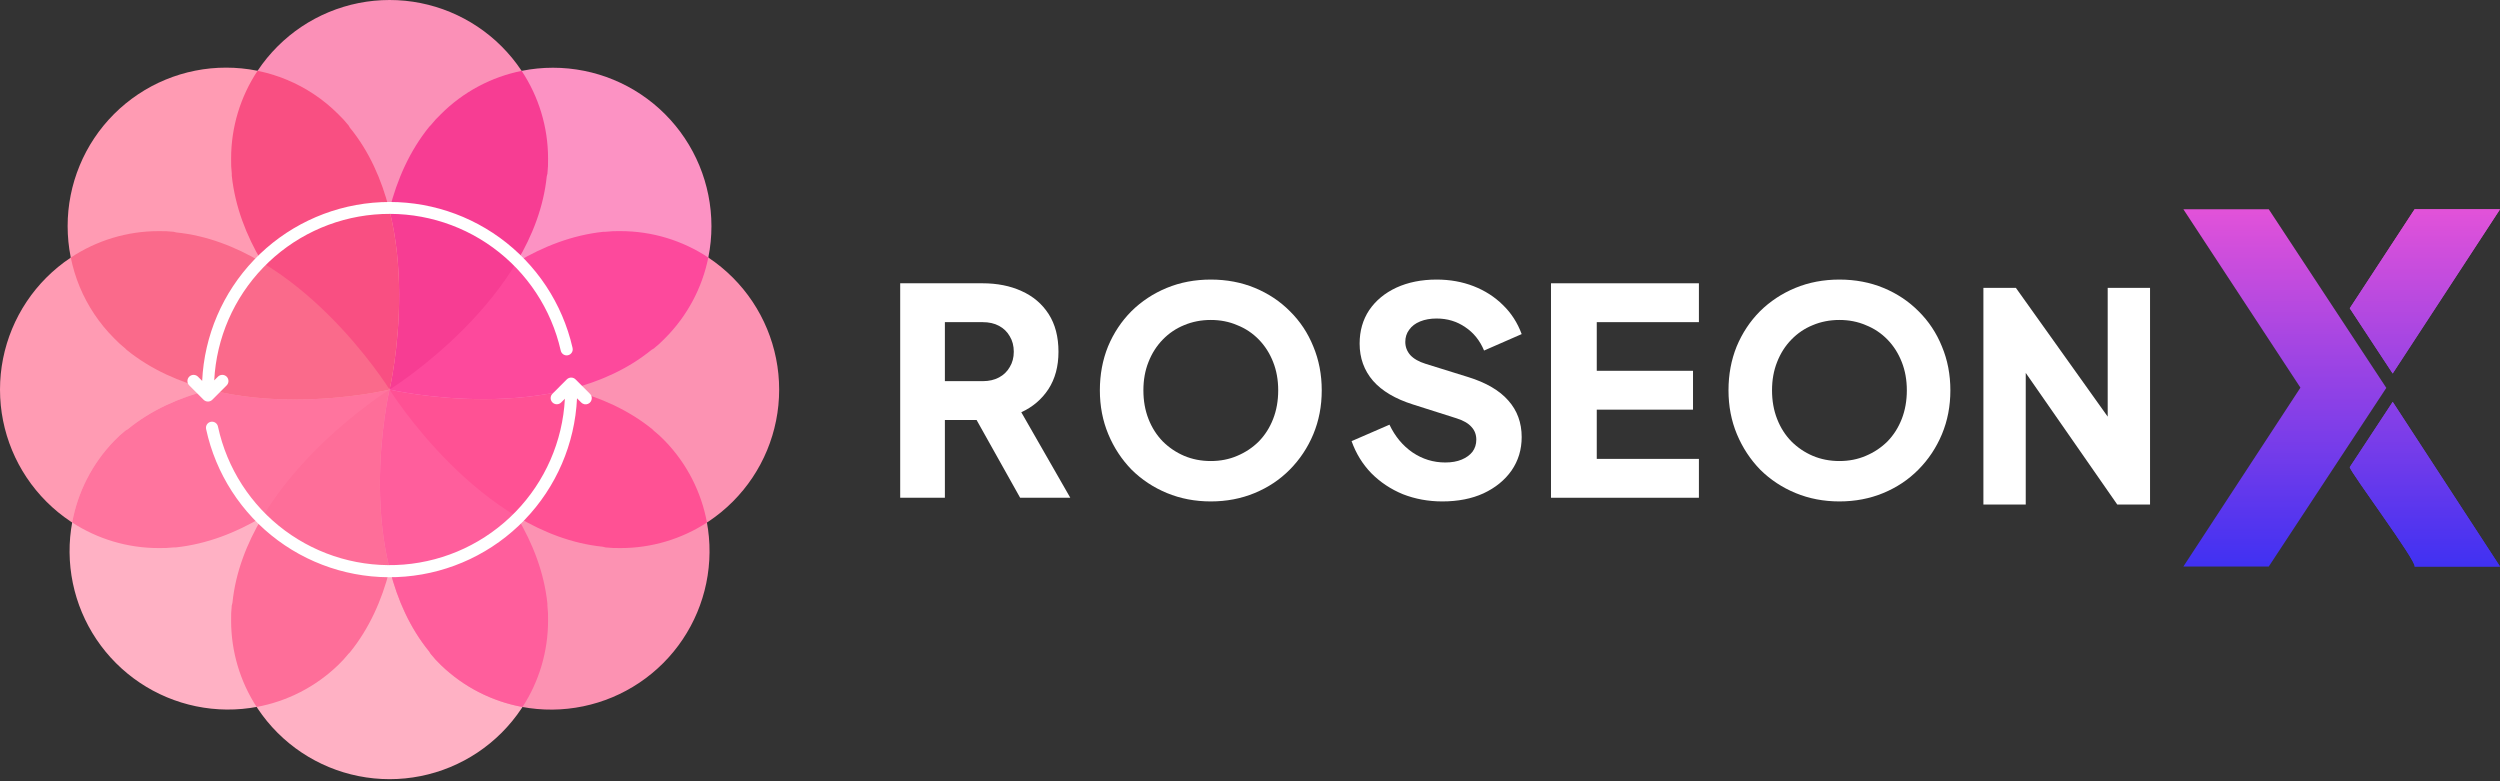 <svg width="128" height="40" viewBox="0 0 128 40" fill="none" xmlns="http://www.w3.org/2000/svg">
<rect x="0" y="0" width="128" height="40" fill="#333333" stroke="none"/>
<path d="M117.782 19.848L111.789 29.005H116.161L119.91 23.307L120.975 21.689L122.179 19.86L120.975 18.031L119.904 16.403L116.161 10.715H111.789L117.782 19.848Z" fill="url(#paint0_linear_3105_92767)"/>
<path d="M128 10.715H123.628L120.309 15.784L122.505 19.122L128 10.715Z" fill="url(#paint1_linear_3105_92767)"/>
<path d="M123.628 29.005H128L122.507 20.578L120.309 23.918C120.309 24.139 123.771 28.776 123.628 29.005Z" fill="url(#paint2_linear_3105_92767)"/>
<path d="M128 10.715H123.628L120.309 15.784L122.505 19.122L128 10.715Z" fill="url(#paint3_linear_3105_92767)"/>
<path d="M123.628 29.005H128L122.507 20.578L120.309 23.918C120.309 24.139 123.771 28.776 123.628 29.005Z" fill="url(#paint4_linear_3105_92767)"/>
<path d="M46.09 25.485V14.504H50.297C51.055 14.504 51.724 14.636 52.304 14.902C52.895 15.167 53.357 15.56 53.692 16.081C54.026 16.602 54.194 17.245 54.194 18.012C54.194 18.759 54.022 19.397 53.677 19.928C53.333 20.449 52.87 20.842 52.29 21.107L54.799 25.485H52.231L50.002 21.505H48.378V25.485H46.09ZM48.378 19.515H50.312C50.636 19.515 50.917 19.451 51.153 19.323C51.389 19.196 51.571 19.019 51.699 18.793C51.837 18.567 51.906 18.306 51.906 18.012C51.906 17.707 51.837 17.442 51.699 17.216C51.571 16.99 51.389 16.813 51.153 16.685C50.917 16.557 50.636 16.494 50.312 16.494H48.378V19.515Z" fill="white"/>
<path d="M61.993 25.673C61.188 25.673 60.44 25.53 59.75 25.245C59.06 24.959 58.456 24.561 57.938 24.048C57.43 23.526 57.032 22.921 56.745 22.232C56.457 21.542 56.313 20.794 56.313 19.986C56.313 19.179 56.452 18.43 56.73 17.741C57.018 17.051 57.416 16.451 57.924 15.939C58.441 15.427 59.045 15.028 59.736 14.742C60.426 14.457 61.178 14.314 61.993 14.314C62.808 14.314 63.56 14.457 64.251 14.742C64.941 15.028 65.54 15.427 66.048 15.939C66.566 16.451 66.964 17.051 67.242 17.741C67.529 18.43 67.673 19.179 67.673 19.986C67.673 20.794 67.529 21.542 67.242 22.232C66.954 22.921 66.551 23.526 66.034 24.048C65.526 24.561 64.927 24.959 64.236 25.245C63.546 25.53 62.798 25.673 61.993 25.673ZM61.993 23.605C62.482 23.605 62.933 23.517 63.345 23.339C63.767 23.162 64.136 22.916 64.452 22.601C64.768 22.276 65.013 21.892 65.185 21.448C65.358 21.005 65.444 20.518 65.444 19.986C65.444 19.454 65.358 18.972 65.185 18.538C65.013 18.095 64.768 17.711 64.452 17.386C64.136 17.061 63.767 16.815 63.345 16.648C62.933 16.47 62.482 16.382 61.993 16.382C61.504 16.382 61.049 16.47 60.627 16.648C60.215 16.815 59.851 17.061 59.534 17.386C59.218 17.711 58.974 18.095 58.801 18.538C58.628 18.972 58.542 19.454 58.542 19.986C58.542 20.518 58.628 21.005 58.801 21.448C58.974 21.892 59.218 22.276 59.534 22.601C59.851 22.916 60.215 23.162 60.627 23.339C61.049 23.517 61.504 23.605 61.993 23.605Z" fill="white"/>
<path d="M73.846 25.673C73.132 25.673 72.46 25.55 71.829 25.304C71.207 25.048 70.668 24.689 70.209 24.226C69.761 23.763 69.425 23.216 69.201 22.586L71.141 21.744C71.426 22.345 71.819 22.817 72.318 23.162C72.827 23.507 73.387 23.679 73.998 23.679C74.324 23.679 74.604 23.63 74.839 23.531C75.073 23.433 75.256 23.3 75.389 23.133C75.521 22.955 75.587 22.748 75.587 22.512C75.587 22.256 75.506 22.039 75.343 21.862C75.18 21.675 74.925 21.527 74.579 21.419L72.348 20.71C71.442 20.424 70.759 20.021 70.301 19.499C69.842 18.967 69.613 18.332 69.613 17.593C69.613 16.943 69.776 16.372 70.102 15.88C70.438 15.387 70.902 15.003 71.493 14.727C72.094 14.452 72.781 14.314 73.555 14.314C74.238 14.314 74.869 14.427 75.45 14.653C76.03 14.88 76.529 15.2 76.947 15.614C77.375 16.027 77.696 16.525 77.91 17.106L75.984 17.948C75.771 17.436 75.45 17.037 75.022 16.751C74.594 16.456 74.105 16.308 73.555 16.308C73.239 16.308 72.959 16.357 72.715 16.456C72.47 16.554 72.282 16.697 72.15 16.884C72.017 17.061 71.951 17.268 71.951 17.504C71.951 17.761 72.037 17.987 72.211 18.184C72.384 18.371 72.644 18.519 72.99 18.627L75.175 19.307C76.091 19.592 76.774 19.991 77.222 20.503C77.68 21.015 77.91 21.641 77.91 22.379C77.91 23.019 77.737 23.59 77.39 24.093C77.044 24.585 76.565 24.974 75.954 25.26C75.353 25.535 74.65 25.673 73.846 25.673Z" fill="white"/>
<path d="M79.411 25.485V14.504H86.984V16.494H81.754V18.985H86.682V20.974H81.754V23.495H86.984V25.485H79.411Z" fill="white"/>
<path d="M94.179 25.673C93.374 25.673 92.626 25.53 91.936 25.245C91.245 24.959 90.641 24.561 90.124 24.048C89.616 23.526 89.218 22.921 88.93 22.232C88.643 21.542 88.499 20.794 88.499 19.986C88.499 19.179 88.638 18.43 88.916 17.741C89.204 17.051 89.601 16.451 90.109 15.939C90.627 15.427 91.231 15.028 91.921 14.742C92.611 14.457 93.364 14.314 94.179 14.314C94.993 14.314 95.746 14.457 96.436 14.742C97.126 15.028 97.726 15.427 98.234 15.939C98.751 16.451 99.149 17.051 99.427 17.741C99.715 18.43 99.859 19.179 99.859 19.986C99.859 20.794 99.715 21.542 99.427 22.232C99.139 22.921 98.737 23.526 98.219 24.048C97.711 24.561 97.112 24.959 96.422 25.245C95.732 25.53 94.984 25.673 94.179 25.673ZM94.179 23.605C94.668 23.605 95.118 23.517 95.53 23.339C95.952 23.162 96.321 22.916 96.638 22.601C96.954 22.276 97.198 21.892 97.371 21.448C97.543 21.005 97.63 20.518 97.63 19.986C97.63 19.454 97.543 18.972 97.371 18.538C97.198 18.095 96.954 17.711 96.638 17.386C96.321 17.061 95.952 16.815 95.53 16.648C95.118 16.47 94.668 16.382 94.179 16.382C93.69 16.382 93.234 16.47 92.813 16.648C92.4 16.815 92.036 17.061 91.72 17.386C91.403 17.711 91.159 18.095 90.987 18.538C90.814 18.972 90.728 19.454 90.728 19.986C90.728 20.518 90.814 21.005 90.987 21.448C91.159 21.892 91.403 22.276 91.72 22.601C92.036 22.916 92.4 23.162 92.813 23.339C93.234 23.517 93.69 23.605 94.179 23.605Z" fill="white"/>
<path d="M101.55 25.832V14.74H103.214L107.914 21.331V14.74H110.082V25.832H108.404L103.718 19.093V25.832H101.55Z" fill="white"/>
<path d="M28.027 8.891C28.055 8.633 28.067 8.373 28.061 8.114C28.061 5.962 27.206 3.898 25.684 2.377C24.163 0.855 22.099 0 19.947 0C17.795 0 15.731 0.855 14.21 2.377C12.688 3.898 11.833 5.962 11.833 8.114C11.827 8.373 11.838 8.633 11.867 8.891V8.993C12.543 15.416 19.947 19.947 19.947 19.947C19.947 19.947 27.351 15.348 27.994 9.027L28.027 8.891Z" fill="#FB90B7"/>
<path d="M11.866 31.002C11.838 31.26 11.827 31.52 11.833 31.779C11.833 33.931 12.688 35.995 14.209 37.517C15.731 39.038 17.795 39.893 19.947 39.893C22.099 39.893 24.163 39.038 25.684 37.517C27.206 35.995 28.061 33.931 28.061 31.779C28.067 31.52 28.056 31.26 28.027 31.002V30.901C27.351 24.477 19.947 19.946 19.947 19.946C19.947 19.946 12.543 24.544 11.901 30.863L11.866 31.002Z" fill="#FFB1C4"/>
<path d="M31.002 28.028C31.26 28.056 31.52 28.067 31.779 28.061C33.931 28.061 35.995 27.207 37.517 25.685C39.038 24.163 39.893 22.099 39.893 19.948C39.893 17.796 39.038 15.732 37.517 14.21C35.995 12.688 33.931 11.834 31.779 11.834C31.52 11.827 31.26 11.838 31.002 11.867H30.901C24.477 12.544 19.946 19.948 19.946 19.948C19.946 19.948 24.544 27.351 30.863 27.993L31.002 28.028Z" fill="#FC92B2"/>
<path d="M8.891 11.867C8.633 11.839 8.373 11.828 8.114 11.834C5.962 11.834 3.898 12.689 2.377 14.21C0.855 15.732 0 17.796 0 19.948C0 22.1 0.855 24.163 2.377 25.685C3.898 27.207 5.962 28.062 8.114 28.062C8.373 28.068 8.633 28.057 8.891 28.028H8.993C15.416 27.352 19.947 19.948 19.947 19.948C19.947 19.948 15.348 12.538 9.027 11.901L8.891 11.867Z" fill="#FF9BB3"/>
<path d="M6.416 22.049C6.213 22.212 6.021 22.388 5.842 22.576C4.363 24.106 3.544 26.156 3.562 28.285C3.581 30.413 4.434 32.449 5.94 33.953C7.445 35.458 9.481 36.311 11.609 36.329C13.738 36.346 15.787 35.527 17.317 34.047C17.506 33.868 17.681 33.676 17.844 33.473L17.915 33.402C21.979 28.381 19.947 19.943 19.947 19.943C19.947 19.943 11.457 17.963 6.536 21.979L6.416 22.049Z" fill="#FFB1C4"/>
<path d="M19.944 19.942C19.758 19.899 11.402 18.008 6.536 21.979L6.416 22.049C6.213 22.212 6.022 22.388 5.842 22.576C4.723 23.734 3.981 25.19 3.695 26.752C5.001 27.6 6.533 28.061 8.114 28.061C8.373 28.068 8.633 28.056 8.891 28.028H8.993C15.416 27.351 19.947 19.947 19.947 19.947C19.947 19.947 19.946 19.945 19.944 19.942Z" fill="#FF749E"/>
<path d="M19.948 19.947C19.947 19.947 19.947 19.946 19.947 19.946C19.947 19.946 12.543 24.544 11.901 30.863L11.866 31.002C11.838 31.26 11.827 31.52 11.833 31.779C11.833 33.359 12.293 34.891 13.14 36.196C14.703 35.909 16.159 35.167 17.317 34.047C17.505 33.868 17.681 33.676 17.843 33.473L17.915 33.402C21.929 28.443 19.996 20.149 19.948 19.947Z" fill="#FE6E99"/>
<path d="M22.049 33.478C22.212 33.681 22.388 33.873 22.576 34.052C24.106 35.531 26.156 36.35 28.284 36.332C30.413 36.313 32.448 35.46 33.953 33.955C35.458 32.449 36.311 30.413 36.328 28.285C36.346 26.157 35.526 24.107 34.047 22.577C33.867 22.389 33.676 22.213 33.473 22.051L33.401 21.979C28.381 17.915 19.943 19.947 19.943 19.947C19.943 19.947 17.958 28.434 21.975 33.358L22.049 33.478Z" fill="#FC92B2"/>
<path d="M22.576 34.053C22.388 33.873 22.212 33.681 22.049 33.478L21.975 33.359C17.993 28.477 19.909 20.094 19.942 19.949C19.945 19.947 19.947 19.946 19.947 19.946C19.947 19.946 27.351 24.477 28.027 30.901V31.002C28.056 31.26 28.067 31.52 28.061 31.779C28.061 33.36 27.6 34.894 26.752 36.199C25.189 35.913 23.734 35.172 22.576 34.053Z" fill="#FF5E9C"/>
<path fill-rule="evenodd" clip-rule="evenodd" d="M31.779 28.061C31.52 28.067 31.26 28.056 31.002 28.028L30.863 27.993C24.544 27.351 19.946 19.947 19.946 19.947C19.946 19.947 19.946 19.947 19.947 19.946C20.15 19.898 28.443 17.965 33.401 21.979L33.473 22.051C33.676 22.213 33.868 22.389 34.047 22.577C35.167 23.735 35.909 25.191 36.196 26.754C34.891 27.601 33.359 28.061 31.779 28.061Z" fill="#FF5194"/>
<path d="M33.478 17.843C33.681 17.68 33.873 17.504 34.052 17.316C35.573 15.794 36.426 13.731 36.426 11.58C36.425 9.428 35.57 7.365 34.049 5.844C32.528 4.323 30.465 3.468 28.313 3.468C26.162 3.468 24.099 4.322 22.577 5.842C22.388 6.021 22.212 6.213 22.049 6.416L21.978 6.487C17.914 11.508 19.946 19.946 19.946 19.946C19.946 19.946 28.433 21.93 33.357 17.914L33.478 17.843Z" fill="#FC92C3"/>
<path d="M34.052 17.317C33.873 17.504 33.681 17.68 33.478 17.843L33.357 17.914C28.456 21.912 20.027 19.965 19.947 19.947C20.006 19.85 24.519 12.539 30.9 11.867H31.002C31.26 11.838 31.52 11.827 31.779 11.834C33.387 11.834 34.946 12.311 36.266 13.187C35.952 14.739 35.188 16.179 34.052 17.317Z" fill="#FD499C"/>
<path d="M28.061 8.114C28.067 8.373 28.056 8.633 28.028 8.891L27.994 9.027C27.355 15.306 20.046 19.886 19.948 19.946C19.947 19.946 19.946 19.946 19.946 19.946C19.946 19.946 17.914 11.508 21.978 6.487L22.049 6.416C22.212 6.213 22.388 6.021 22.577 5.842C23.715 4.705 25.155 3.941 26.708 3.628C27.584 4.948 28.061 6.506 28.061 8.114Z" fill="#F73D93"/>
<path d="M17.843 6.416C17.68 6.213 17.504 6.021 17.317 5.842C16.563 5.088 15.669 4.489 14.684 4.081C13.699 3.673 12.644 3.463 11.578 3.463C10.512 3.462 9.457 3.672 8.472 4.08C7.487 4.488 6.593 5.086 5.839 5.839C5.085 6.593 4.487 7.488 4.08 8.473C3.672 9.458 3.462 10.513 3.463 11.579C3.463 12.645 3.673 13.7 4.082 14.685C4.49 15.669 5.088 16.564 5.842 17.317C6.021 17.505 6.213 17.681 6.416 17.843L6.487 17.915C11.508 21.979 19.946 19.947 19.946 19.947C19.946 19.947 21.932 11.457 17.915 6.536L17.843 6.416Z" fill="#FF9BB3"/>
<path d="M19.946 19.947C19.965 19.866 21.912 11.434 17.915 6.536L17.843 6.416C17.68 6.213 17.504 6.022 17.316 5.842C16.563 5.088 15.668 4.49 14.684 4.082C14.2 3.881 13.699 3.728 13.188 3.625C12.311 4.945 11.833 6.505 11.833 8.114C11.827 8.374 11.838 8.633 11.867 8.891V8.993C12.539 15.374 19.851 19.888 19.946 19.947Z" fill="#F94F82"/>
<path d="M19.946 19.946C19.878 19.836 15.3 12.534 9.027 11.901L8.891 11.867C8.633 11.839 8.373 11.828 8.114 11.834C6.505 11.834 4.945 12.312 3.624 13.189C3.728 13.7 3.88 14.201 4.081 14.686C4.49 15.67 5.088 16.565 5.842 17.318C6.021 17.506 6.213 17.682 6.416 17.844L6.487 17.916C11.508 21.98 19.946 19.948 19.946 19.948C19.946 19.948 19.946 19.947 19.946 19.946Z" fill="#FA6A8B"/>
<path d="M30.202 20.16L29.467 19.424C29.438 19.395 29.403 19.372 29.365 19.356C29.326 19.34 29.285 19.332 29.244 19.332C29.203 19.332 29.161 19.34 29.123 19.356C29.085 19.372 29.05 19.395 29.021 19.424L28.286 20.16C28.227 20.219 28.193 20.299 28.193 20.383C28.193 20.466 28.227 20.547 28.286 20.606C28.345 20.665 28.425 20.698 28.509 20.698C28.593 20.698 28.673 20.665 28.732 20.606L28.922 20.416C28.809 22.591 27.909 24.651 26.391 26.212C24.872 27.774 22.839 28.731 20.668 28.906C18.497 29.081 16.336 28.461 14.587 27.163C12.838 25.864 11.621 23.975 11.161 21.846C11.153 21.805 11.138 21.766 11.115 21.731C11.092 21.696 11.063 21.666 11.028 21.643C10.994 21.62 10.955 21.604 10.914 21.596C10.873 21.588 10.831 21.588 10.791 21.597C10.75 21.606 10.711 21.623 10.677 21.646C10.643 21.67 10.614 21.701 10.592 21.736C10.57 21.771 10.556 21.811 10.549 21.852C10.543 21.893 10.544 21.935 10.554 21.975C11.047 24.256 12.353 26.279 14.227 27.668C16.102 29.056 18.418 29.715 20.743 29.521C23.068 29.327 25.243 28.294 26.863 26.615C28.482 24.935 29.434 22.724 29.543 20.393L29.759 20.609C29.803 20.654 29.859 20.684 29.921 20.697C29.982 20.709 30.046 20.703 30.104 20.679C30.162 20.655 30.212 20.615 30.246 20.563C30.281 20.511 30.3 20.449 30.299 20.387C30.299 20.344 30.291 20.302 30.274 20.263C30.257 20.224 30.233 20.189 30.202 20.16Z" fill="white"/>
<path d="M29.312 17.799C28.793 15.536 27.471 13.537 25.592 12.173C23.712 10.809 21.402 10.172 19.089 10.38C16.776 10.588 14.617 11.626 13.01 13.303C11.404 14.98 10.459 17.182 10.351 19.502L10.135 19.285C10.076 19.226 9.995 19.193 9.912 19.193C9.828 19.193 9.748 19.226 9.689 19.285C9.629 19.345 9.596 19.425 9.596 19.509C9.596 19.592 9.629 19.673 9.689 19.732L10.424 20.467C10.453 20.496 10.488 20.519 10.526 20.535C10.564 20.551 10.605 20.559 10.647 20.559C10.688 20.559 10.729 20.551 10.768 20.535C10.806 20.519 10.841 20.496 10.87 20.467L11.605 19.732C11.664 19.673 11.697 19.592 11.697 19.509C11.697 19.425 11.664 19.345 11.605 19.285C11.546 19.226 11.465 19.193 11.382 19.193C11.298 19.193 11.218 19.226 11.159 19.285L10.968 19.476C11.08 17.309 11.972 15.255 13.48 13.695C14.987 12.134 17.009 11.171 19.17 10.984C21.332 10.797 23.489 11.399 25.242 12.678C26.995 13.957 28.226 15.826 28.708 17.942C28.716 17.983 28.732 18.022 28.755 18.057C28.778 18.092 28.808 18.122 28.843 18.145C28.878 18.168 28.917 18.184 28.958 18.191C29 18.198 29.042 18.198 29.083 18.188C29.123 18.179 29.162 18.161 29.196 18.137C29.23 18.112 29.258 18.081 29.28 18.045C29.301 18.009 29.315 17.969 29.321 17.928C29.326 17.886 29.323 17.844 29.312 17.804V17.799Z" fill="white"/>
<defs>
<linearGradient id="paint0_linear_3105_92767" x1="119.894" y1="10.715" x2="119.894" y2="29.005" gradientUnits="userSpaceOnUse">
<stop stop-color="#E252D9"/>
<stop offset="1" stop-color="#4031F2"/>
</linearGradient>
<linearGradient id="paint1_linear_3105_92767" x1="119.894" y1="10.715" x2="119.894" y2="29.005" gradientUnits="userSpaceOnUse">
<stop stop-color="#E252D9"/>
<stop offset="1" stop-color="#4031F2"/>
</linearGradient>
<linearGradient id="paint2_linear_3105_92767" x1="119.894" y1="10.715" x2="119.894" y2="29.005" gradientUnits="userSpaceOnUse">
<stop stop-color="#E252D9"/>
<stop offset="1" stop-color="#4031F2"/>
</linearGradient>
<linearGradient id="paint3_linear_3105_92767" x1="124.155" y1="10.715" x2="124.155" y2="29.005" gradientUnits="userSpaceOnUse">
<stop stop-color="#E252D9"/>
<stop offset="1" stop-color="#4031F2"/>
</linearGradient>
<linearGradient id="paint4_linear_3105_92767" x1="124.155" y1="10.715" x2="124.155" y2="29.005" gradientUnits="userSpaceOnUse">
<stop stop-color="#E252D9"/>
<stop offset="1" stop-color="#4031F2"/>
</linearGradient>
</defs>
</svg>
